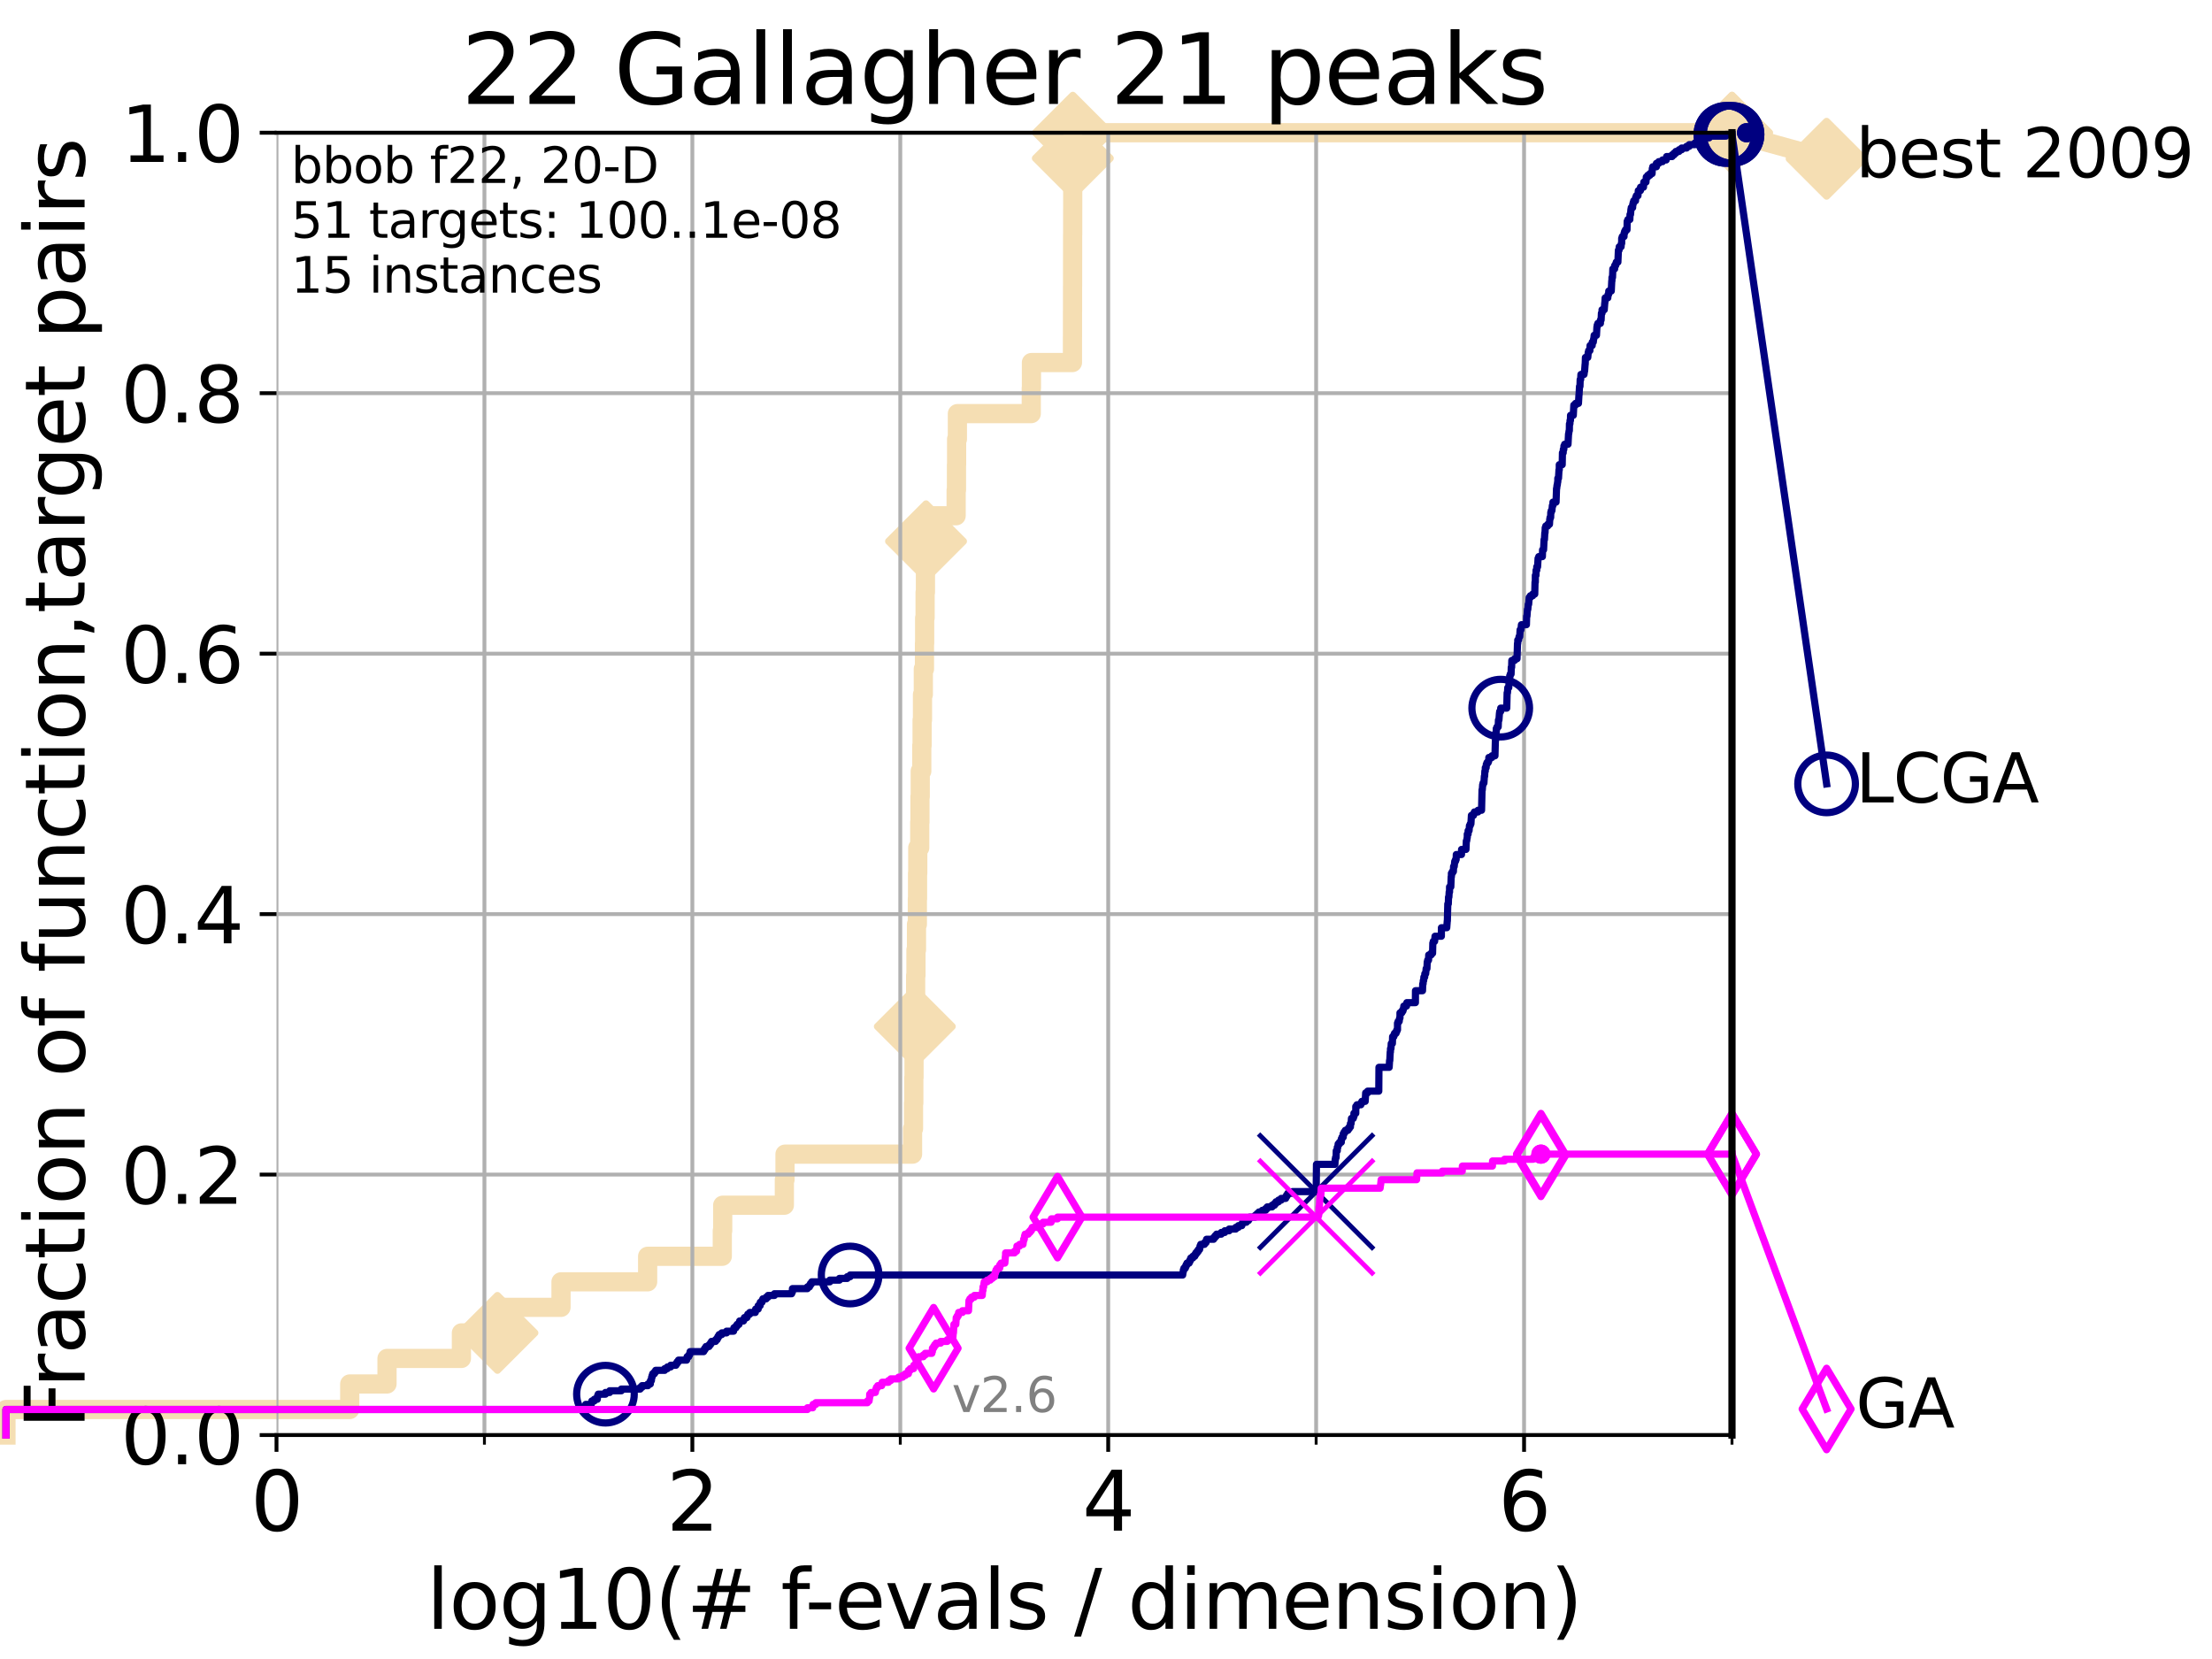 <?xml version="1.0" encoding="utf-8" standalone="no"?>
<!DOCTYPE svg PUBLIC "-//W3C//DTD SVG 1.1//EN"
  "http://www.w3.org/Graphics/SVG/1.1/DTD/svg11.dtd">
<svg xmlns:xlink="http://www.w3.org/1999/xlink" width="460.8pt" height="345.6pt" viewBox="0 0 460.8 345.6" xmlns="http://www.w3.org/2000/svg" version="1.1">
 <defs>
  <style type="text/css">*{stroke-linejoin: round; stroke-linecap: butt}</style>
 </defs>
 <g id="figure_1">
  <g id="patch_1">
   <path d="M 0 345.6 
L 460.8 345.6 
L 460.8 0 
L 0 0 
z
" style="fill: #ffffff"/>
  </g>
  <g id="axes_1">
   <g id="patch_2">
    <path d="M 57.6 298.944 
L 360.806 298.944 
L 360.806 27.648 
L 57.6 27.648 
z
" style="fill: #ffffff"/>
   </g>
   <g id="line2d_1">
    <path d="M 1.246 298.944 
L 1.246 293.624 
L 72.855 293.624 
L 72.855 288.305 
L 80.621 288.305 
L 80.621 282.985 
L 96.12 282.985 
L 96.12 277.666 
L 103.626 277.666 
L 103.626 272.346 
L 116.868 272.346 
L 116.868 267.027 
L 134.916 267.027 
L 134.916 261.707 
L 150.466 261.707 
L 150.466 256.388 
L 150.553 256.388 
L 150.553 251.068 
L 163.397 251.068 
L 163.397 245.749 
L 163.532 245.749 
L 163.532 240.429 
L 190.102 240.429 
L 190.102 235.11 
L 190.304 235.11 
L 190.304 229.79 
L 190.363 229.79 
L 190.363 224.471 
L 190.406 224.471 
L 190.406 219.151 
L 190.572 219.151 
L 190.572 213.832 
L 190.642 213.832 
L 190.642 208.512 
L 190.746 208.512 
L 190.746 203.192 
L 190.812 203.192 
L 190.812 197.873 
L 190.922 197.873 
L 190.922 192.553 
L 191.103 192.553 
L 191.103 187.234 
L 191.142 187.234 
L 191.142 181.914 
L 191.187 181.914 
L 191.187 176.595 
L 191.597 176.595 
L 191.597 171.275 
L 191.644 171.275 
L 191.644 165.956 
L 191.704 165.956 
L 191.704 160.636 
L 192.022 160.636 
L 192.022 155.317 
L 192.09 155.317 
L 192.09 149.997 
L 192.17 149.997 
L 192.17 144.678 
L 192.346 144.678 
L 192.346 139.358 
L 192.583 139.358 
L 192.583 134.039 
L 192.622 134.039 
L 192.622 128.719 
L 192.713 128.719 
L 192.713 123.4 
L 192.785 123.4 
L 192.785 118.08 
L 192.907 118.08 
L 192.907 112.76 
L 193.084 112.76 
L 193.084 107.441 
L 199.181 107.441 
L 199.181 102.121 
L 199.25 102.121 
L 199.25 96.802 
L 199.277 96.802 
L 199.277 91.482 
L 199.443 91.482 
L 199.443 86.163 
L 214.831 86.163 
L 214.831 80.843 
L 214.866 80.843 
L 214.866 75.524 
L 223.41 75.524 
L 223.41 70.204 
L 223.419 70.204 
L 223.419 64.885 
L 223.431 64.885 
L 223.431 59.565 
L 223.439 59.565 
L 223.439 54.246 
L 223.445 54.246 
L 223.445 48.926 
L 223.461 48.926 
L 223.461 43.607 
L 223.467 43.607 
L 223.467 38.287 
L 223.472 38.287 
L 223.472 32.968 
L 223.486 32.968 
L 223.486 27.648 
L 360.806 27.648 
" style="fill: none; stroke: #f5deb3; stroke-width: 4; stroke-linecap: square"/>
   </g>
   <g id="line2d_2">
    <defs>
     <path id="m861919d801" d="M 0 7.778 
L 7.778 0 
L 0 -7.778 
L -7.778 0 
z
" style="stroke: #f5deb3; stroke-width: 1.5; stroke-linejoin: miter"/>
    </defs>
    <g>
     <use xlink:href="#m861919d801" x="103.626" y="277.666" style="fill: #f5deb3; stroke: #f5deb3; stroke-width: 1.5; stroke-linejoin: miter"/>
     <use xlink:href="#m861919d801" x="190.572" y="213.832" style="fill: #f5deb3; stroke: #f5deb3; stroke-width: 1.5; stroke-linejoin: miter"/>
     <use xlink:href="#m861919d801" x="192.907" y="112.76" style="fill: #f5deb3; stroke: #f5deb3; stroke-width: 1.5; stroke-linejoin: miter"/>
     <use xlink:href="#m861919d801" x="223.486" y="32.968" style="fill: #f5deb3; stroke: #f5deb3; stroke-width: 1.5; stroke-linejoin: miter"/>
     <use xlink:href="#m861919d801" x="223.486" y="27.648" style="fill: #f5deb3; stroke: #f5deb3; stroke-width: 1.5; stroke-linejoin: miter"/>
     <use xlink:href="#m861919d801" x="360.806" y="27.648" style="fill: #f5deb3; stroke: #f5deb3; stroke-width: 1.5; stroke-linejoin: miter"/>
    </g>
   </g>
   <g id="line2d_3">
    <path style="fill: none; stroke: #f5deb3; stroke-width: 4; stroke-linecap: square"/>
    <g/>
   </g>
   <g id="line2d_4">
    <path d="M 360.806 27.648 
L 380.515 33.074 
" style="fill: none; stroke: #f5deb3; stroke-width: 4; stroke-linecap: square"/>
    <g>
     <use xlink:href="#m861919d801" x="360.806" y="27.648" style="fill: #f5deb3; stroke: #f5deb3; stroke-width: 1.5; stroke-linejoin: miter"/>
     <use xlink:href="#m861919d801" x="380.515" y="33.074" style="fill: #f5deb3; stroke: #f5deb3; stroke-width: 1.5; stroke-linejoin: miter"/>
    </g>
   </g>
   <g id="matplotlib.axis_1">
    <g id="xtick_1">
     <g id="line2d_5">
      <path d="M 57.6 298.944 
L 57.6 27.648 
" clip-path="url(#p8a4190b6b9)" style="fill: none; stroke: #b0b0b0; stroke-width: 0.8; stroke-linecap: square"/>
     </g>
     <g id="line2d_6">
      <defs>
       <path id="m5abcc40338" d="M 0 0 
L 0 3.5 
" style="stroke: #000000; stroke-width: 0.8"/>
      </defs>
      <g>
       <use xlink:href="#m5abcc40338" x="57.6" y="298.944" style="stroke: #000000; stroke-width: 0.8"/>
      </g>
     </g>
     <g id="text_1">
      <!-- 0 -->
      <g transform="translate(52.192 318.861)scale(0.17 -0.17)">
       <defs>
        <path id="DejaVuSans-30" d="M 2034 4250 
Q 1547 4250 1301 3770 
Q 1056 3291 1056 2328 
Q 1056 1369 1301 889 
Q 1547 409 2034 409 
Q 2525 409 2770 889 
Q 3016 1369 3016 2328 
Q 3016 3291 2770 3770 
Q 2525 4250 2034 4250 
z
M 2034 4750 
Q 2819 4750 3233 4129 
Q 3647 3509 3647 2328 
Q 3647 1150 3233 529 
Q 2819 -91 2034 -91 
Q 1250 -91 836 529 
Q 422 1150 422 2328 
Q 422 3509 836 4129 
Q 1250 4750 2034 4750 
z
" transform="scale(0.016)"/>
       </defs>
       <use xlink:href="#DejaVuSans-30"/>
      </g>
     </g>
    </g>
    <g id="xtick_2">
     <g id="line2d_7">
      <path d="M 144.23 298.944 
L 144.23 27.648 
" clip-path="url(#p8a4190b6b9)" style="fill: none; stroke: #b0b0b0; stroke-width: 0.8; stroke-linecap: square"/>
     </g>
     <g id="line2d_8">
      <g>
       <use xlink:href="#m5abcc40338" x="144.23" y="298.944" style="stroke: #000000; stroke-width: 0.8"/>
      </g>
     </g>
     <g id="text_2">
      <!-- 2 -->
      <g transform="translate(138.822 318.861)scale(0.17 -0.17)">
       <defs>
        <path id="DejaVuSans-32" d="M 1228 531 
L 3431 531 
L 3431 0 
L 469 0 
L 469 531 
Q 828 903 1448 1529 
Q 2069 2156 2228 2338 
Q 2531 2678 2651 2914 
Q 2772 3150 2772 3378 
Q 2772 3750 2511 3984 
Q 2250 4219 1831 4219 
Q 1534 4219 1204 4116 
Q 875 4013 500 3803 
L 500 4441 
Q 881 4594 1212 4672 
Q 1544 4750 1819 4750 
Q 2544 4750 2975 4387 
Q 3406 4025 3406 3419 
Q 3406 3131 3298 2873 
Q 3191 2616 2906 2266 
Q 2828 2175 2409 1742 
Q 1991 1309 1228 531 
z
" transform="scale(0.016)"/>
       </defs>
       <use xlink:href="#DejaVuSans-32"/>
      </g>
     </g>
    </g>
    <g id="xtick_3">
     <g id="line2d_9">
      <path d="M 230.861 298.944 
L 230.861 27.648 
" clip-path="url(#p8a4190b6b9)" style="fill: none; stroke: #b0b0b0; stroke-width: 0.8; stroke-linecap: square"/>
     </g>
     <g id="line2d_10">
      <g>
       <use xlink:href="#m5abcc40338" x="230.861" y="298.944" style="stroke: #000000; stroke-width: 0.8"/>
      </g>
     </g>
     <g id="text_3">
      <!-- 4 -->
      <g transform="translate(225.453 318.861)scale(0.17 -0.17)">
       <defs>
        <path id="DejaVuSans-34" d="M 2419 4116 
L 825 1625 
L 2419 1625 
L 2419 4116 
z
M 2253 4666 
L 3047 4666 
L 3047 1625 
L 3713 1625 
L 3713 1100 
L 3047 1100 
L 3047 0 
L 2419 0 
L 2419 1100 
L 313 1100 
L 313 1709 
L 2253 4666 
z
" transform="scale(0.016)"/>
       </defs>
       <use xlink:href="#DejaVuSans-34"/>
      </g>
     </g>
    </g>
    <g id="xtick_4">
     <g id="line2d_11">
      <path d="M 317.491 298.944 
L 317.491 27.648 
" clip-path="url(#p8a4190b6b9)" style="fill: none; stroke: #b0b0b0; stroke-width: 0.8; stroke-linecap: square"/>
     </g>
     <g id="line2d_12">
      <g>
       <use xlink:href="#m5abcc40338" x="317.491" y="298.944" style="stroke: #000000; stroke-width: 0.8"/>
      </g>
     </g>
     <g id="text_4">
      <!-- 6 -->
      <g transform="translate(312.083 318.861)scale(0.17 -0.17)">
       <defs>
        <path id="DejaVuSans-36" d="M 2113 2584 
Q 1688 2584 1439 2293 
Q 1191 2003 1191 1497 
Q 1191 994 1439 701 
Q 1688 409 2113 409 
Q 2538 409 2786 701 
Q 3034 994 3034 1497 
Q 3034 2003 2786 2293 
Q 2538 2584 2113 2584 
z
M 3366 4563 
L 3366 3988 
Q 3128 4100 2886 4159 
Q 2644 4219 2406 4219 
Q 1781 4219 1451 3797 
Q 1122 3375 1075 2522 
Q 1259 2794 1537 2939 
Q 1816 3084 2150 3084 
Q 2853 3084 3261 2657 
Q 3669 2231 3669 1497 
Q 3669 778 3244 343 
Q 2819 -91 2113 -91 
Q 1303 -91 875 529 
Q 447 1150 447 2328 
Q 447 3434 972 4092 
Q 1497 4750 2381 4750 
Q 2619 4750 2861 4703 
Q 3103 4656 3366 4563 
z
" transform="scale(0.016)"/>
       </defs>
       <use xlink:href="#DejaVuSans-36"/>
      </g>
     </g>
    </g>
    <g id="xtick_5">
     <g id="line2d_13">
      <path d="M 100.915 298.944 
L 100.915 27.648 
" clip-path="url(#p8a4190b6b9)" style="fill: none; stroke: #b0b0b0; stroke-width: 0.8; stroke-linecap: square"/>
     </g>
     <g id="line2d_14">
      <defs>
       <path id="m91eff48997" d="M 0 0 
L 0 2 
" style="stroke: #000000; stroke-width: 0.6"/>
      </defs>
      <g>
       <use xlink:href="#m91eff48997" x="100.915" y="298.944" style="stroke: #000000; stroke-width: 0.6"/>
      </g>
     </g>
    </g>
    <g id="xtick_6">
     <g id="line2d_15">
      <path d="M 187.546 298.944 
L 187.546 27.648 
" clip-path="url(#p8a4190b6b9)" style="fill: none; stroke: #b0b0b0; stroke-width: 0.8; stroke-linecap: square"/>
     </g>
     <g id="line2d_16">
      <g>
       <use xlink:href="#m91eff48997" x="187.546" y="298.944" style="stroke: #000000; stroke-width: 0.6"/>
      </g>
     </g>
    </g>
    <g id="xtick_7">
     <g id="line2d_17">
      <path d="M 274.176 298.944 
L 274.176 27.648 
" clip-path="url(#p8a4190b6b9)" style="fill: none; stroke: #b0b0b0; stroke-width: 0.8; stroke-linecap: square"/>
     </g>
     <g id="line2d_18">
      <g>
       <use xlink:href="#m91eff48997" x="274.176" y="298.944" style="stroke: #000000; stroke-width: 0.6"/>
      </g>
     </g>
    </g>
    <g id="xtick_8">
     <g id="line2d_19">
      <path d="M 360.806 298.944 
L 360.806 27.648 
" clip-path="url(#p8a4190b6b9)" style="fill: none; stroke: #b0b0b0; stroke-width: 0.8; stroke-linecap: square"/>
     </g>
     <g id="line2d_20">
      <g>
       <use xlink:href="#m91eff48997" x="360.806" y="298.944" style="stroke: #000000; stroke-width: 0.6"/>
      </g>
     </g>
    </g>
    <g id="text_5">
     <!-- log10(# f-evals / dimension) -->
     <g transform="translate(88.823 339.314)scale(0.17 -0.17)">
      <defs>
       <path id="DejaVuSans-6c" d="M 603 4863 
L 1178 4863 
L 1178 0 
L 603 0 
L 603 4863 
z
" transform="scale(0.016)"/>
       <path id="DejaVuSans-6f" d="M 1959 3097 
Q 1497 3097 1228 2736 
Q 959 2375 959 1747 
Q 959 1119 1226 758 
Q 1494 397 1959 397 
Q 2419 397 2687 759 
Q 2956 1122 2956 1747 
Q 2956 2369 2687 2733 
Q 2419 3097 1959 3097 
z
M 1959 3584 
Q 2709 3584 3137 3096 
Q 3566 2609 3566 1747 
Q 3566 888 3137 398 
Q 2709 -91 1959 -91 
Q 1206 -91 779 398 
Q 353 888 353 1747 
Q 353 2609 779 3096 
Q 1206 3584 1959 3584 
z
" transform="scale(0.016)"/>
       <path id="DejaVuSans-67" d="M 2906 1791 
Q 2906 2416 2648 2759 
Q 2391 3103 1925 3103 
Q 1463 3103 1205 2759 
Q 947 2416 947 1791 
Q 947 1169 1205 825 
Q 1463 481 1925 481 
Q 2391 481 2648 825 
Q 2906 1169 2906 1791 
z
M 3481 434 
Q 3481 -459 3084 -895 
Q 2688 -1331 1869 -1331 
Q 1566 -1331 1297 -1286 
Q 1028 -1241 775 -1147 
L 775 -588 
Q 1028 -725 1275 -790 
Q 1522 -856 1778 -856 
Q 2344 -856 2625 -561 
Q 2906 -266 2906 331 
L 2906 616 
Q 2728 306 2450 153 
Q 2172 0 1784 0 
Q 1141 0 747 490 
Q 353 981 353 1791 
Q 353 2603 747 3093 
Q 1141 3584 1784 3584 
Q 2172 3584 2450 3431 
Q 2728 3278 2906 2969 
L 2906 3500 
L 3481 3500 
L 3481 434 
z
" transform="scale(0.016)"/>
       <path id="DejaVuSans-31" d="M 794 531 
L 1825 531 
L 1825 4091 
L 703 3866 
L 703 4441 
L 1819 4666 
L 2450 4666 
L 2450 531 
L 3481 531 
L 3481 0 
L 794 0 
L 794 531 
z
" transform="scale(0.016)"/>
       <path id="DejaVuSans-28" d="M 1984 4856 
Q 1566 4138 1362 3434 
Q 1159 2731 1159 2009 
Q 1159 1288 1364 580 
Q 1569 -128 1984 -844 
L 1484 -844 
Q 1016 -109 783 600 
Q 550 1309 550 2009 
Q 550 2706 781 3412 
Q 1013 4119 1484 4856 
L 1984 4856 
z
" transform="scale(0.016)"/>
       <path id="DejaVuSans-23" d="M 3272 2816 
L 2363 2816 
L 2100 1772 
L 3016 1772 
L 3272 2816 
z
M 2803 4594 
L 2478 3297 
L 3391 3297 
L 3719 4594 
L 4219 4594 
L 3897 3297 
L 4872 3297 
L 4872 2816 
L 3775 2816 
L 3519 1772 
L 4513 1772 
L 4513 1294 
L 3397 1294 
L 3072 0 
L 2572 0 
L 2894 1294 
L 1978 1294 
L 1656 0 
L 1153 0 
L 1478 1294 
L 494 1294 
L 494 1772 
L 1594 1772 
L 1856 2816 
L 850 2816 
L 850 3297 
L 1978 3297 
L 2297 4594 
L 2803 4594 
z
" transform="scale(0.016)"/>
       <path id="DejaVuSans-20" transform="scale(0.016)"/>
       <path id="DejaVuSans-66" d="M 2375 4863 
L 2375 4384 
L 1825 4384 
Q 1516 4384 1395 4259 
Q 1275 4134 1275 3809 
L 1275 3500 
L 2222 3500 
L 2222 3053 
L 1275 3053 
L 1275 0 
L 697 0 
L 697 3053 
L 147 3053 
L 147 3500 
L 697 3500 
L 697 3744 
Q 697 4328 969 4595 
Q 1241 4863 1831 4863 
L 2375 4863 
z
" transform="scale(0.016)"/>
       <path id="DejaVuSans-2d" d="M 313 2009 
L 1997 2009 
L 1997 1497 
L 313 1497 
L 313 2009 
z
" transform="scale(0.016)"/>
       <path id="DejaVuSans-65" d="M 3597 1894 
L 3597 1613 
L 953 1613 
Q 991 1019 1311 708 
Q 1631 397 2203 397 
Q 2534 397 2845 478 
Q 3156 559 3463 722 
L 3463 178 
Q 3153 47 2828 -22 
Q 2503 -91 2169 -91 
Q 1331 -91 842 396 
Q 353 884 353 1716 
Q 353 2575 817 3079 
Q 1281 3584 2069 3584 
Q 2775 3584 3186 3129 
Q 3597 2675 3597 1894 
z
M 3022 2063 
Q 3016 2534 2758 2815 
Q 2500 3097 2075 3097 
Q 1594 3097 1305 2825 
Q 1016 2553 972 2059 
L 3022 2063 
z
" transform="scale(0.016)"/>
       <path id="DejaVuSans-76" d="M 191 3500 
L 800 3500 
L 1894 563 
L 2988 3500 
L 3597 3500 
L 2284 0 
L 1503 0 
L 191 3500 
z
" transform="scale(0.016)"/>
       <path id="DejaVuSans-61" d="M 2194 1759 
Q 1497 1759 1228 1600 
Q 959 1441 959 1056 
Q 959 750 1161 570 
Q 1363 391 1709 391 
Q 2188 391 2477 730 
Q 2766 1069 2766 1631 
L 2766 1759 
L 2194 1759 
z
M 3341 1997 
L 3341 0 
L 2766 0 
L 2766 531 
Q 2569 213 2275 61 
Q 1981 -91 1556 -91 
Q 1019 -91 701 211 
Q 384 513 384 1019 
Q 384 1609 779 1909 
Q 1175 2209 1959 2209 
L 2766 2209 
L 2766 2266 
Q 2766 2663 2505 2880 
Q 2244 3097 1772 3097 
Q 1472 3097 1187 3025 
Q 903 2953 641 2809 
L 641 3341 
Q 956 3463 1253 3523 
Q 1550 3584 1831 3584 
Q 2591 3584 2966 3190 
Q 3341 2797 3341 1997 
z
" transform="scale(0.016)"/>
       <path id="DejaVuSans-73" d="M 2834 3397 
L 2834 2853 
Q 2591 2978 2328 3040 
Q 2066 3103 1784 3103 
Q 1356 3103 1142 2972 
Q 928 2841 928 2578 
Q 928 2378 1081 2264 
Q 1234 2150 1697 2047 
L 1894 2003 
Q 2506 1872 2764 1633 
Q 3022 1394 3022 966 
Q 3022 478 2636 193 
Q 2250 -91 1575 -91 
Q 1294 -91 989 -36 
Q 684 19 347 128 
L 347 722 
Q 666 556 975 473 
Q 1284 391 1588 391 
Q 1994 391 2212 530 
Q 2431 669 2431 922 
Q 2431 1156 2273 1281 
Q 2116 1406 1581 1522 
L 1381 1569 
Q 847 1681 609 1914 
Q 372 2147 372 2553 
Q 372 3047 722 3315 
Q 1072 3584 1716 3584 
Q 2034 3584 2315 3537 
Q 2597 3491 2834 3397 
z
" transform="scale(0.016)"/>
       <path id="DejaVuSans-2f" d="M 1625 4666 
L 2156 4666 
L 531 -594 
L 0 -594 
L 1625 4666 
z
" transform="scale(0.016)"/>
       <path id="DejaVuSans-64" d="M 2906 2969 
L 2906 4863 
L 3481 4863 
L 3481 0 
L 2906 0 
L 2906 525 
Q 2725 213 2448 61 
Q 2172 -91 1784 -91 
Q 1150 -91 751 415 
Q 353 922 353 1747 
Q 353 2572 751 3078 
Q 1150 3584 1784 3584 
Q 2172 3584 2448 3432 
Q 2725 3281 2906 2969 
z
M 947 1747 
Q 947 1113 1208 752 
Q 1469 391 1925 391 
Q 2381 391 2643 752 
Q 2906 1113 2906 1747 
Q 2906 2381 2643 2742 
Q 2381 3103 1925 3103 
Q 1469 3103 1208 2742 
Q 947 2381 947 1747 
z
" transform="scale(0.016)"/>
       <path id="DejaVuSans-69" d="M 603 3500 
L 1178 3500 
L 1178 0 
L 603 0 
L 603 3500 
z
M 603 4863 
L 1178 4863 
L 1178 4134 
L 603 4134 
L 603 4863 
z
" transform="scale(0.016)"/>
       <path id="DejaVuSans-6d" d="M 3328 2828 
Q 3544 3216 3844 3400 
Q 4144 3584 4550 3584 
Q 5097 3584 5394 3201 
Q 5691 2819 5691 2113 
L 5691 0 
L 5113 0 
L 5113 2094 
Q 5113 2597 4934 2840 
Q 4756 3084 4391 3084 
Q 3944 3084 3684 2787 
Q 3425 2491 3425 1978 
L 3425 0 
L 2847 0 
L 2847 2094 
Q 2847 2600 2669 2842 
Q 2491 3084 2119 3084 
Q 1678 3084 1418 2786 
Q 1159 2488 1159 1978 
L 1159 0 
L 581 0 
L 581 3500 
L 1159 3500 
L 1159 2956 
Q 1356 3278 1631 3431 
Q 1906 3584 2284 3584 
Q 2666 3584 2933 3390 
Q 3200 3197 3328 2828 
z
" transform="scale(0.016)"/>
       <path id="DejaVuSans-6e" d="M 3513 2113 
L 3513 0 
L 2938 0 
L 2938 2094 
Q 2938 2591 2744 2837 
Q 2550 3084 2163 3084 
Q 1697 3084 1428 2787 
Q 1159 2491 1159 1978 
L 1159 0 
L 581 0 
L 581 3500 
L 1159 3500 
L 1159 2956 
Q 1366 3272 1645 3428 
Q 1925 3584 2291 3584 
Q 2894 3584 3203 3211 
Q 3513 2838 3513 2113 
z
" transform="scale(0.016)"/>
       <path id="DejaVuSans-29" d="M 513 4856 
L 1013 4856 
Q 1481 4119 1714 3412 
Q 1947 2706 1947 2009 
Q 1947 1309 1714 600 
Q 1481 -109 1013 -844 
L 513 -844 
Q 928 -128 1133 580 
Q 1338 1288 1338 2009 
Q 1338 2731 1133 3434 
Q 928 4138 513 4856 
z
" transform="scale(0.016)"/>
      </defs>
      <use xlink:href="#DejaVuSans-6c"/>
      <use xlink:href="#DejaVuSans-6f" x="27.783"/>
      <use xlink:href="#DejaVuSans-67" x="88.965"/>
      <use xlink:href="#DejaVuSans-31" x="152.441"/>
      <use xlink:href="#DejaVuSans-30" x="216.064"/>
      <use xlink:href="#DejaVuSans-28" x="279.688"/>
      <use xlink:href="#DejaVuSans-23" x="318.701"/>
      <use xlink:href="#DejaVuSans-20" x="402.49"/>
      <use xlink:href="#DejaVuSans-66" x="434.277"/>
      <use xlink:href="#DejaVuSans-2d" x="463.982"/>
      <use xlink:href="#DejaVuSans-65" x="500.066"/>
      <use xlink:href="#DejaVuSans-76" x="561.59"/>
      <use xlink:href="#DejaVuSans-61" x="620.77"/>
      <use xlink:href="#DejaVuSans-6c" x="682.049"/>
      <use xlink:href="#DejaVuSans-73" x="709.832"/>
      <use xlink:href="#DejaVuSans-20" x="761.932"/>
      <use xlink:href="#DejaVuSans-2f" x="793.719"/>
      <use xlink:href="#DejaVuSans-20" x="827.41"/>
      <use xlink:href="#DejaVuSans-64" x="859.197"/>
      <use xlink:href="#DejaVuSans-69" x="922.674"/>
      <use xlink:href="#DejaVuSans-6d" x="950.457"/>
      <use xlink:href="#DejaVuSans-65" x="1047.869"/>
      <use xlink:href="#DejaVuSans-6e" x="1109.393"/>
      <use xlink:href="#DejaVuSans-73" x="1172.771"/>
      <use xlink:href="#DejaVuSans-69" x="1224.871"/>
      <use xlink:href="#DejaVuSans-6f" x="1252.654"/>
      <use xlink:href="#DejaVuSans-6e" x="1313.836"/>
      <use xlink:href="#DejaVuSans-29" x="1377.215"/>
     </g>
    </g>
   </g>
   <g id="matplotlib.axis_2">
    <g id="ytick_1">
     <g id="line2d_21">
      <path d="M 57.6 298.944 
L 360.806 298.944 
" clip-path="url(#p8a4190b6b9)" style="fill: none; stroke: #b0b0b0; stroke-width: 0.8; stroke-linecap: square"/>
     </g>
     <g id="line2d_22">
      <defs>
       <path id="mb0a3238f9e" d="M 0 0 
L -3.5 0 
" style="stroke: #000000; stroke-width: 0.8"/>
      </defs>
      <g>
       <use xlink:href="#mb0a3238f9e" x="57.6" y="298.944" style="stroke: #000000; stroke-width: 0.8"/>
      </g>
     </g>
     <g id="text_6">
      <!-- 0.0 -->
      <g transform="translate(25.155 305.023)scale(0.16 -0.16)">
       <defs>
        <path id="DejaVuSans-2e" d="M 684 794 
L 1344 794 
L 1344 0 
L 684 0 
L 684 794 
z
" transform="scale(0.016)"/>
       </defs>
       <use xlink:href="#DejaVuSans-30"/>
       <use xlink:href="#DejaVuSans-2e" x="63.623"/>
       <use xlink:href="#DejaVuSans-30" x="95.41"/>
      </g>
     </g>
    </g>
    <g id="ytick_2">
     <g id="line2d_23">
      <path d="M 57.6 244.685 
L 360.806 244.685 
" clip-path="url(#p8a4190b6b9)" style="fill: none; stroke: #b0b0b0; stroke-width: 0.8; stroke-linecap: square"/>
     </g>
     <g id="line2d_24">
      <g>
       <use xlink:href="#mb0a3238f9e" x="57.6" y="244.685" style="stroke: #000000; stroke-width: 0.8"/>
      </g>
     </g>
     <g id="text_7">
      <!-- 0.2 -->
      <g transform="translate(25.155 250.764)scale(0.16 -0.16)">
       <use xlink:href="#DejaVuSans-30"/>
       <use xlink:href="#DejaVuSans-2e" x="63.623"/>
       <use xlink:href="#DejaVuSans-32" x="95.41"/>
      </g>
     </g>
    </g>
    <g id="ytick_3">
     <g id="line2d_25">
      <path d="M 57.6 190.426 
L 360.806 190.426 
" clip-path="url(#p8a4190b6b9)" style="fill: none; stroke: #b0b0b0; stroke-width: 0.8; stroke-linecap: square"/>
     </g>
     <g id="line2d_26">
      <g>
       <use xlink:href="#mb0a3238f9e" x="57.6" y="190.426" style="stroke: #000000; stroke-width: 0.8"/>
      </g>
     </g>
     <g id="text_8">
      <!-- 0.4 -->
      <g transform="translate(25.155 196.504)scale(0.16 -0.16)">
       <use xlink:href="#DejaVuSans-30"/>
       <use xlink:href="#DejaVuSans-2e" x="63.623"/>
       <use xlink:href="#DejaVuSans-34" x="95.41"/>
      </g>
     </g>
    </g>
    <g id="ytick_4">
     <g id="line2d_27">
      <path d="M 57.6 136.166 
L 360.806 136.166 
" clip-path="url(#p8a4190b6b9)" style="fill: none; stroke: #b0b0b0; stroke-width: 0.8; stroke-linecap: square"/>
     </g>
     <g id="line2d_28">
      <g>
       <use xlink:href="#mb0a3238f9e" x="57.6" y="136.166" style="stroke: #000000; stroke-width: 0.8"/>
      </g>
     </g>
     <g id="text_9">
      <!-- 0.6 -->
      <g transform="translate(25.155 142.245)scale(0.16 -0.16)">
       <use xlink:href="#DejaVuSans-30"/>
       <use xlink:href="#DejaVuSans-2e" x="63.623"/>
       <use xlink:href="#DejaVuSans-36" x="95.41"/>
      </g>
     </g>
    </g>
    <g id="ytick_5">
     <g id="line2d_29">
      <path d="M 57.6 81.907 
L 360.806 81.907 
" clip-path="url(#p8a4190b6b9)" style="fill: none; stroke: #b0b0b0; stroke-width: 0.8; stroke-linecap: square"/>
     </g>
     <g id="line2d_30">
      <g>
       <use xlink:href="#mb0a3238f9e" x="57.6" y="81.907" style="stroke: #000000; stroke-width: 0.8"/>
      </g>
     </g>
     <g id="text_10">
      <!-- 0.8 -->
      <g transform="translate(25.155 87.986)scale(0.16 -0.16)">
       <defs>
        <path id="DejaVuSans-38" d="M 2034 2216 
Q 1584 2216 1326 1975 
Q 1069 1734 1069 1313 
Q 1069 891 1326 650 
Q 1584 409 2034 409 
Q 2484 409 2743 651 
Q 3003 894 3003 1313 
Q 3003 1734 2745 1975 
Q 2488 2216 2034 2216 
z
M 1403 2484 
Q 997 2584 770 2862 
Q 544 3141 544 3541 
Q 544 4100 942 4425 
Q 1341 4750 2034 4750 
Q 2731 4750 3128 4425 
Q 3525 4100 3525 3541 
Q 3525 3141 3298 2862 
Q 3072 2584 2669 2484 
Q 3125 2378 3379 2068 
Q 3634 1759 3634 1313 
Q 3634 634 3220 271 
Q 2806 -91 2034 -91 
Q 1263 -91 848 271 
Q 434 634 434 1313 
Q 434 1759 690 2068 
Q 947 2378 1403 2484 
z
M 1172 3481 
Q 1172 3119 1398 2916 
Q 1625 2713 2034 2713 
Q 2441 2713 2670 2916 
Q 2900 3119 2900 3481 
Q 2900 3844 2670 4047 
Q 2441 4250 2034 4250 
Q 1625 4250 1398 4047 
Q 1172 3844 1172 3481 
z
" transform="scale(0.016)"/>
       </defs>
       <use xlink:href="#DejaVuSans-30"/>
       <use xlink:href="#DejaVuSans-2e" x="63.623"/>
       <use xlink:href="#DejaVuSans-38" x="95.41"/>
      </g>
     </g>
    </g>
    <g id="ytick_6">
     <g id="line2d_31">
      <path d="M 57.6 27.648 
L 360.806 27.648 
" clip-path="url(#p8a4190b6b9)" style="fill: none; stroke: #b0b0b0; stroke-width: 0.8; stroke-linecap: square"/>
     </g>
     <g id="line2d_32">
      <g>
       <use xlink:href="#mb0a3238f9e" x="57.6" y="27.648" style="stroke: #000000; stroke-width: 0.8"/>
      </g>
     </g>
     <g id="text_11">
      <!-- 1.0 -->
      <g transform="translate(25.155 33.727)scale(0.16 -0.16)">
       <use xlink:href="#DejaVuSans-31"/>
       <use xlink:href="#DejaVuSans-2e" x="63.623"/>
       <use xlink:href="#DejaVuSans-30" x="95.41"/>
      </g>
     </g>
    </g>
    <g id="text_12">
     <!-- Fraction of function,target pairs -->
     <g transform="translate(17.62 297.681)rotate(-90)scale(0.17 -0.17)">
      <defs>
       <path id="DejaVuSans-46" d="M 628 4666 
L 3309 4666 
L 3309 4134 
L 1259 4134 
L 1259 2759 
L 3109 2759 
L 3109 2228 
L 1259 2228 
L 1259 0 
L 628 0 
L 628 4666 
z
" transform="scale(0.016)"/>
       <path id="DejaVuSans-72" d="M 2631 2963 
Q 2534 3019 2420 3045 
Q 2306 3072 2169 3072 
Q 1681 3072 1420 2755 
Q 1159 2438 1159 1844 
L 1159 0 
L 581 0 
L 581 3500 
L 1159 3500 
L 1159 2956 
Q 1341 3275 1631 3429 
Q 1922 3584 2338 3584 
Q 2397 3584 2469 3576 
Q 2541 3569 2628 3553 
L 2631 2963 
z
" transform="scale(0.016)"/>
       <path id="DejaVuSans-63" d="M 3122 3366 
L 3122 2828 
Q 2878 2963 2633 3030 
Q 2388 3097 2138 3097 
Q 1578 3097 1268 2742 
Q 959 2388 959 1747 
Q 959 1106 1268 751 
Q 1578 397 2138 397 
Q 2388 397 2633 464 
Q 2878 531 3122 666 
L 3122 134 
Q 2881 22 2623 -34 
Q 2366 -91 2075 -91 
Q 1284 -91 818 406 
Q 353 903 353 1747 
Q 353 2603 823 3093 
Q 1294 3584 2113 3584 
Q 2378 3584 2631 3529 
Q 2884 3475 3122 3366 
z
" transform="scale(0.016)"/>
       <path id="DejaVuSans-74" d="M 1172 4494 
L 1172 3500 
L 2356 3500 
L 2356 3053 
L 1172 3053 
L 1172 1153 
Q 1172 725 1289 603 
Q 1406 481 1766 481 
L 2356 481 
L 2356 0 
L 1766 0 
Q 1100 0 847 248 
Q 594 497 594 1153 
L 594 3053 
L 172 3053 
L 172 3500 
L 594 3500 
L 594 4494 
L 1172 4494 
z
" transform="scale(0.016)"/>
       <path id="DejaVuSans-75" d="M 544 1381 
L 544 3500 
L 1119 3500 
L 1119 1403 
Q 1119 906 1312 657 
Q 1506 409 1894 409 
Q 2359 409 2629 706 
Q 2900 1003 2900 1516 
L 2900 3500 
L 3475 3500 
L 3475 0 
L 2900 0 
L 2900 538 
Q 2691 219 2414 64 
Q 2138 -91 1772 -91 
Q 1169 -91 856 284 
Q 544 659 544 1381 
z
M 1991 3584 
L 1991 3584 
z
" transform="scale(0.016)"/>
       <path id="DejaVuSans-2c" d="M 750 794 
L 1409 794 
L 1409 256 
L 897 -744 
L 494 -744 
L 750 256 
L 750 794 
z
" transform="scale(0.016)"/>
       <path id="DejaVuSans-70" d="M 1159 525 
L 1159 -1331 
L 581 -1331 
L 581 3500 
L 1159 3500 
L 1159 2969 
Q 1341 3281 1617 3432 
Q 1894 3584 2278 3584 
Q 2916 3584 3314 3078 
Q 3713 2572 3713 1747 
Q 3713 922 3314 415 
Q 2916 -91 2278 -91 
Q 1894 -91 1617 61 
Q 1341 213 1159 525 
z
M 3116 1747 
Q 3116 2381 2855 2742 
Q 2594 3103 2138 3103 
Q 1681 3103 1420 2742 
Q 1159 2381 1159 1747 
Q 1159 1113 1420 752 
Q 1681 391 2138 391 
Q 2594 391 2855 752 
Q 3116 1113 3116 1747 
z
" transform="scale(0.016)"/>
      </defs>
      <use xlink:href="#DejaVuSans-46"/>
      <use xlink:href="#DejaVuSans-72" x="50.27"/>
      <use xlink:href="#DejaVuSans-61" x="91.383"/>
      <use xlink:href="#DejaVuSans-63" x="152.662"/>
      <use xlink:href="#DejaVuSans-74" x="207.643"/>
      <use xlink:href="#DejaVuSans-69" x="246.852"/>
      <use xlink:href="#DejaVuSans-6f" x="274.635"/>
      <use xlink:href="#DejaVuSans-6e" x="335.816"/>
      <use xlink:href="#DejaVuSans-20" x="399.195"/>
      <use xlink:href="#DejaVuSans-6f" x="430.982"/>
      <use xlink:href="#DejaVuSans-66" x="492.164"/>
      <use xlink:href="#DejaVuSans-20" x="527.369"/>
      <use xlink:href="#DejaVuSans-66" x="559.156"/>
      <use xlink:href="#DejaVuSans-75" x="594.361"/>
      <use xlink:href="#DejaVuSans-6e" x="657.74"/>
      <use xlink:href="#DejaVuSans-63" x="721.119"/>
      <use xlink:href="#DejaVuSans-74" x="776.1"/>
      <use xlink:href="#DejaVuSans-69" x="815.309"/>
      <use xlink:href="#DejaVuSans-6f" x="843.092"/>
      <use xlink:href="#DejaVuSans-6e" x="904.273"/>
      <use xlink:href="#DejaVuSans-2c" x="967.652"/>
      <use xlink:href="#DejaVuSans-74" x="999.439"/>
      <use xlink:href="#DejaVuSans-61" x="1038.648"/>
      <use xlink:href="#DejaVuSans-72" x="1099.928"/>
      <use xlink:href="#DejaVuSans-67" x="1139.291"/>
      <use xlink:href="#DejaVuSans-65" x="1202.768"/>
      <use xlink:href="#DejaVuSans-74" x="1264.291"/>
      <use xlink:href="#DejaVuSans-20" x="1303.5"/>
      <use xlink:href="#DejaVuSans-70" x="1335.287"/>
      <use xlink:href="#DejaVuSans-61" x="1398.764"/>
      <use xlink:href="#DejaVuSans-69" x="1460.043"/>
      <use xlink:href="#DejaVuSans-72" x="1487.826"/>
      <use xlink:href="#DejaVuSans-73" x="1528.939"/>
     </g>
    </g>
   </g>
   <g id="line2d_33">
    <defs>
     <path id="m72b8d64991" d="M 0 1.5 
C 0.398 1.5 0.779 1.342 1.061 1.061 
C 1.342 0.779 1.5 0.398 1.5 0 
C 1.5 -0.398 1.342 -0.779 1.061 -1.061 
C 0.779 -1.342 0.398 -1.5 0 -1.5 
C -0.398 -1.5 -0.779 -1.342 -1.061 -1.061 
C -1.342 -0.779 -1.5 -0.398 -1.5 0 
C -1.5 0.398 -1.342 0.779 -1.061 1.061 
C -0.779 1.342 -0.398 1.5 0 1.5 
z
" style="stroke: #f5deb3"/>
    </defs>
    <g>
     <use xlink:href="#m72b8d64991" x="223.486" y="27.648" style="fill: #f5deb3; stroke: #f5deb3"/>
     <use xlink:href="#m72b8d64991" x="223.486" y="27.648" style="fill: #f5deb3; stroke: #f5deb3"/>
    </g>
   </g>
   <g id="line2d_34">
    <defs>
     <path id="mdfc21729aa" d="M 0 1.5 
C 0.398 1.5 0.779 1.342 1.061 1.061 
C 1.342 0.779 1.5 0.398 1.5 0 
C 1.5 -0.398 1.342 -0.779 1.061 -1.061 
C 0.779 -1.342 0.398 -1.5 0 -1.5 
C -0.398 -1.5 -0.779 -1.342 -1.061 -1.061 
C -1.342 -0.779 -1.5 -0.398 -1.5 0 
C -1.5 0.398 -1.342 0.779 -1.061 1.061 
C -0.779 1.342 -0.398 1.5 0 1.5 
z
" style="stroke: #000080"/>
    </defs>
    <g>
     <use xlink:href="#mdfc21729aa" x="363.837" y="27.648" style="fill: #000080; stroke: #000080"/>
     <use xlink:href="#mdfc21729aa" x="363.837" y="27.648" style="fill: #000080; stroke: #000080"/>
    </g>
   </g>
   <g id="line2d_35">
    <path d="M 1.246 298.944 
L 1.246 293.624 
L 120.551 293.624 
L 120.551 293.27 
L 122.016 293.27 
L 122.016 292.561 
L 123.174 292.561 
L 123.174 292.206 
L 123.289 292.206 
L 123.289 291.851 
L 123.797 291.851 
L 123.797 291.497 
L 124.428 291.497 
L 124.482 290.787 
L 124.616 290.787 
L 124.616 290.433 
L 126.127 290.433 
L 126.127 290.078 
L 127.017 290.078 
L 127.017 289.723 
L 129.438 289.723 
L 129.438 289.369 
L 133.357 289.369 
L 133.357 289.014 
L 133.738 289.014 
L 133.738 288.66 
L 134.978 288.66 
L 134.978 288.305 
L 135.479 288.305 
L 135.509 287.596 
L 135.702 287.596 
L 135.747 286.886 
L 135.85 286.886 
L 135.85 286.532 
L 135.967 286.532 
L 135.967 286.177 
L 136.328 286.177 
L 136.328 285.822 
L 136.584 285.822 
L 136.584 285.468 
L 138.464 285.468 
L 138.464 285.113 
L 139.031 285.113 
L 139.031 284.759 
L 139.713 284.759 
L 139.713 284.404 
L 140.816 284.404 
L 140.816 284.049 
L 141.062 284.049 
L 141.062 283.695 
L 141.338 283.695 
L 141.338 283.34 
L 143.036 283.34 
L 143.136 282.631 
L 143.472 282.631 
L 143.472 282.276 
L 143.657 282.276 
L 143.764 281.567 
L 146.588 281.567 
L 146.588 281.212 
L 146.827 281.212 
L 146.827 280.858 
L 147.071 280.858 
L 147.071 280.503 
L 147.707 280.503 
L 147.707 280.148 
L 147.994 280.148 
L 147.994 279.794 
L 148.224 279.794 
L 148.224 279.439 
L 149.064 279.439 
L 149.064 279.084 
L 149.389 279.084 
L 149.389 278.73 
L 149.581 278.73 
L 149.581 278.375 
L 149.806 278.375 
L 149.806 278.021 
L 150.357 278.021 
L 150.357 277.666 
L 151.356 277.666 
L 151.356 277.311 
L 152.817 277.311 
L 152.883 276.602 
L 153.3 276.602 
L 153.3 276.247 
L 153.559 276.247 
L 153.559 275.893 
L 153.945 275.893 
L 153.945 275.538 
L 154.079 275.538 
L 154.079 275.183 
L 154.881 275.183 
L 154.881 274.829 
L 155.083 274.829 
L 155.083 274.474 
L 155.599 274.474 
L 155.599 274.12 
L 155.783 274.12 
L 155.783 273.765 
L 156.19 273.765 
L 156.19 273.41 
L 157.34 273.41 
L 157.415 272.701 
L 157.944 272.701 
L 157.948 271.992 
L 158.348 271.992 
L 158.379 271.282 
L 158.735 271.282 
L 158.735 270.928 
L 158.912 270.928 
L 158.912 270.573 
L 159.614 270.573 
L 159.614 270.219 
L 160.001 270.219 
L 160.001 269.864 
L 161.328 269.864 
L 161.328 269.509 
L 164.91 269.509 
L 164.91 269.155 
L 165.072 269.155 
L 165.081 268.445 
L 168.188 268.445 
L 168.188 268.091 
L 168.622 268.091 
L 168.622 267.736 
L 168.835 267.736 
L 168.835 267.381 
L 169.107 267.381 
L 169.107 267.027 
L 172.864 267.027 
L 172.864 266.672 
L 174.868 266.672 
L 174.868 266.318 
L 176.488 266.318 
L 176.488 265.963 
L 177.096 265.963 
L 177.096 265.608 
L 246.372 265.608 
L 246.467 264.899 
L 246.511 264.899 
L 246.511 264.544 
L 246.632 264.544 
L 246.632 264.19 
L 246.928 264.19 
L 246.928 263.835 
L 247.083 263.835 
L 247.083 263.48 
L 247.274 263.48 
L 247.274 263.126 
L 247.72 263.126 
L 247.72 262.771 
L 247.904 262.771 
L 247.904 262.417 
L 248.06 262.417 
L 248.06 262.062 
L 248.486 262.062 
L 248.486 261.707 
L 248.89 261.707 
L 248.89 261.353 
L 249.107 261.353 
L 249.107 260.998 
L 249.395 260.998 
L 249.395 260.643 
L 249.651 260.643 
L 249.651 260.289 
L 249.902 260.289 
L 249.981 259.579 
L 250.131 259.579 
L 250.131 259.225 
L 250.911 259.225 
L 250.911 258.87 
L 251.231 258.87 
L 251.231 258.516 
L 251.348 258.516 
L 251.348 258.161 
L 252.82 258.161 
L 252.82 257.806 
L 253.112 257.806 
L 253.112 257.452 
L 253.433 257.452 
L 253.433 257.097 
L 254.418 257.097 
L 254.418 256.742 
L 255.146 256.742 
L 255.146 256.388 
L 256.057 256.388 
L 256.057 256.033 
L 257.428 256.033 
L 257.428 255.678 
L 257.976 255.678 
L 257.976 255.324 
L 258.693 255.324 
L 258.693 254.969 
L 258.85 254.969 
L 258.85 254.615 
L 259.646 254.615 
L 259.646 254.26 
L 260.08 254.26 
L 260.08 253.905 
L 260.317 253.905 
L 260.317 253.551 
L 261.467 253.551 
L 261.467 253.196 
L 261.859 253.196 
L 261.859 252.841 
L 262.246 252.841 
L 262.246 252.487 
L 262.964 252.487 
L 262.964 252.132 
L 263.635 252.132 
L 263.635 251.778 
L 263.987 251.778 
L 263.987 251.423 
L 264.989 251.423 
L 264.989 251.068 
L 265.493 251.068 
L 265.493 250.714 
L 265.802 250.714 
L 265.802 250.359 
L 266.343 250.359 
L 266.343 250.004 
L 266.897 250.004 
L 266.897 249.65 
L 267.828 249.65 
L 267.828 249.295 
L 268.034 249.295 
L 268.034 248.94 
L 268.274 248.94 
L 268.274 248.586 
L 269.232 248.586 
L 269.232 248.231 
L 274.182 248.231 
L 274.246 242.557 
L 278.089 242.557 
L 278.145 241.493 
L 278.212 241.493 
L 278.212 241.138 
L 278.335 241.138 
L 278.366 239.72 
L 278.58 239.72 
L 278.58 239.011 
L 278.695 239.011 
L 278.766 238.301 
L 279.043 238.301 
L 279.043 237.947 
L 279.418 237.947 
L 279.418 237.237 
L 279.569 237.237 
L 279.569 236.883 
L 279.819 236.883 
L 279.819 236.174 
L 280.011 236.174 
L 280.011 235.819 
L 280.258 235.819 
L 280.258 235.464 
L 280.808 235.464 
L 280.808 235.11 
L 281.072 235.11 
L 281.072 234.755 
L 281.319 234.755 
L 281.319 234.046 
L 281.458 234.046 
L 281.534 232.982 
L 281.914 232.982 
L 281.914 232.627 
L 282.047 232.627 
L 282.047 231.918 
L 282.433 231.918 
L 282.433 230.499 
L 282.674 230.499 
L 282.674 230.145 
L 283.491 230.145 
L 283.491 229.79 
L 283.703 229.79 
L 283.703 229.435 
L 284.394 229.435 
L 284.495 227.662 
L 284.905 227.662 
L 284.905 227.308 
L 287.224 227.308 
L 287.263 222.343 
L 289.389 222.343 
L 289.474 220.924 
L 289.521 220.924 
L 289.61 219.151 
L 289.65 219.151 
L 289.668 218.442 
L 289.765 218.442 
L 289.821 217.378 
L 290.059 217.378 
L 290.104 215.959 
L 290.358 215.959 
L 290.358 215.605 
L 290.501 215.605 
L 290.501 215.25 
L 290.822 215.25 
L 290.822 214.895 
L 290.977 214.895 
L 290.977 214.541 
L 291.124 214.541 
L 291.124 213.122 
L 291.252 213.122 
L 291.252 212.768 
L 291.479 212.768 
L 291.56 212.058 
L 291.64 212.058 
L 291.64 210.994 
L 292.019 210.994 
L 292.019 210.64 
L 292.249 210.64 
L 292.249 210.285 
L 292.369 210.285 
L 292.443 209.576 
L 293.009 209.576 
L 293.073 208.867 
L 294.853 208.867 
L 294.871 206.384 
L 296.334 206.384 
L 296.378 204.966 
L 296.451 204.966 
L 296.5 204.256 
L 296.58 204.256 
L 296.619 203.547 
L 296.785 203.547 
L 296.817 202.838 
L 296.995 202.838 
L 297.095 201.774 
L 297.255 201.774 
L 297.322 200.355 
L 297.412 200.355 
L 297.412 200.001 
L 297.595 200.001 
L 297.627 198.937 
L 298.12 198.937 
L 298.12 198.582 
L 298.43 198.582 
L 298.484 196.454 
L 298.58 196.454 
L 298.58 196.1 
L 298.857 196.1 
L 298.943 195.036 
L 300.262 195.036 
L 300.276 193.263 
L 301.383 193.263 
L 301.49 191.844 
L 301.511 191.844 
L 301.602 188.298 
L 301.708 188.298 
L 301.754 186.879 
L 301.832 186.879 
L 301.891 185.815 
L 301.969 185.815 
L 301.969 184.751 
L 302.229 184.751 
L 302.31 182.624 
L 302.355 182.624 
L 302.355 181.914 
L 302.552 181.914 
L 302.552 181.56 
L 302.765 181.56 
L 302.809 180.496 
L 302.939 180.496 
L 303.049 179.432 
L 303.204 179.432 
L 303.204 179.077 
L 303.342 179.077 
L 303.374 178.013 
L 304.457 178.013 
L 304.471 176.949 
L 305.389 176.949 
L 305.464 175.176 
L 305.531 175.176 
L 305.642 174.467 
L 305.661 174.467 
L 305.661 173.758 
L 305.836 173.758 
L 305.836 173.048 
L 306.035 173.048 
L 306.114 171.985 
L 306.275 171.985 
L 306.275 171.63 
L 306.419 171.63 
L 306.523 169.857 
L 306.962 169.857 
L 306.962 169.502 
L 307.143 169.502 
L 307.143 169.147 
L 307.893 169.147 
L 307.893 168.793 
L 308.635 168.793 
L 308.735 164.537 
L 308.791 164.537 
L 308.863 163.473 
L 308.948 163.473 
L 308.948 163.119 
L 309.127 163.119 
L 309.221 161.7 
L 309.277 161.7 
L 309.326 160.636 
L 309.413 160.636 
L 309.413 159.927 
L 309.592 159.927 
L 309.623 159.218 
L 309.761 159.218 
L 309.761 158.863 
L 310.018 158.863 
L 310.018 158.508 
L 310.15 158.508 
L 310.15 157.799 
L 310.794 157.799 
L 310.794 157.445 
L 311.429 157.445 
L 311.516 154.253 
L 311.564 154.253 
L 311.639 152.48 
L 311.699 152.48 
L 311.699 151.77 
L 311.854 151.77 
L 311.854 151.416 
L 312.102 151.416 
L 312.155 149.997 
L 312.257 149.997 
L 312.362 148.579 
L 312.403 148.579 
L 312.403 148.224 
L 312.608 148.224 
L 312.627 147.515 
L 313.884 147.515 
L 313.964 144.323 
L 314.034 144.323 
L 314.099 143.259 
L 314.299 143.259 
L 314.387 141.841 
L 314.501 141.841 
L 314.501 140.777 
L 314.614 140.777 
L 314.614 140.422 
L 314.784 140.422 
L 314.826 139.003 
L 314.901 139.003 
L 314.938 137.585 
L 315.514 137.585 
L 315.514 137.23 
L 316.024 137.23 
L 316.12 134.039 
L 316.169 134.039 
L 316.179 133.329 
L 316.348 133.329 
L 316.451 132.62 
L 316.586 132.62 
L 316.666 131.202 
L 316.839 131.202 
L 316.945 130.138 
L 317.981 130.138 
L 318.03 128.364 
L 318.095 128.364 
L 318.196 126.946 
L 318.27 126.946 
L 318.36 125.882 
L 318.444 125.882 
L 318.555 124.463 
L 318.802 124.463 
L 318.802 124.109 
L 319.292 124.109 
L 319.292 123.754 
L 319.716 123.754 
L 319.774 121.272 
L 319.834 121.272 
L 319.843 119.853 
L 319.973 119.853 
L 319.993 118.789 
L 320.135 118.789 
L 320.135 118.08 
L 320.305 118.08 
L 320.411 116.307 
L 320.555 116.307 
L 320.555 115.952 
L 321.305 115.952 
L 321.347 114.534 
L 321.554 114.534 
L 321.657 112.406 
L 321.735 112.406 
L 321.812 110.987 
L 321.859 110.987 
L 321.899 109.923 
L 322.019 109.923 
L 322.019 109.569 
L 322.429 109.569 
L 322.429 109.214 
L 322.784 109.214 
L 322.842 108.15 
L 322.901 108.15 
L 322.901 107.796 
L 323.029 107.796 
L 323.057 106.732 
L 323.149 106.732 
L 323.149 106.377 
L 323.294 106.377 
L 323.385 105.313 
L 323.508 105.313 
L 323.508 104.604 
L 324.153 104.604 
L 324.254 101.767 
L 324.285 101.767 
L 324.364 101.058 
L 324.402 101.058 
L 324.492 100.348 
L 324.52 100.348 
L 324.52 99.639 
L 324.663 99.639 
L 324.766 97.866 
L 324.827 97.866 
L 324.827 96.802 
L 325.436 96.802 
L 325.485 94.319 
L 325.641 94.319 
L 325.666 93.61 
L 325.772 93.61 
L 325.797 92.901 
L 325.952 92.901 
L 325.952 92.546 
L 326.645 92.546 
L 326.755 90.418 
L 326.776 90.418 
L 326.88 89.709 
L 326.922 89.709 
L 326.946 88.291 
L 327.041 88.291 
L 327.071 87.581 
L 327.154 87.581 
L 327.173 86.517 
L 327.747 86.517 
L 327.856 84.39 
L 328.21 84.39 
L 328.21 84.035 
L 328.819 84.035 
L 328.925 82.262 
L 328.943 82.262 
L 329.042 80.489 
L 329.136 80.489 
L 329.179 79.07 
L 329.28 79.07 
L 329.335 78.006 
L 329.979 78.006 
L 330.073 77.297 
L 330.103 77.297 
L 330.207 75.878 
L 330.226 75.878 
L 330.275 74.46 
L 330.764 74.46 
L 330.857 73.396 
L 330.942 73.396 
L 330.942 73.041 
L 331.205 73.041 
L 331.24 71.977 
L 331.68 71.977 
L 331.693 71.268 
L 331.908 71.268 
L 331.99 70.559 
L 332.03 70.559 
L 332.092 69.85 
L 332.57 69.85 
L 332.671 68.076 
L 332.728 68.076 
L 332.728 67.722 
L 332.863 67.722 
L 332.863 67.367 
L 333.395 67.367 
L 333.4 66.658 
L 333.542 66.658 
L 333.605 65.239 
L 333.734 65.239 
L 333.734 64.53 
L 334.192 64.53 
L 334.301 63.112 
L 334.319 63.112 
L 334.387 62.048 
L 334.935 62.048 
L 334.989 61.338 
L 335.107 61.338 
L 335.138 60.629 
L 335.656 60.629 
L 335.761 58.501 
L 335.797 58.501 
L 335.805 57.792 
L 335.916 57.792 
L 335.981 56.019 
L 336.353 56.019 
L 336.367 55.31 
L 336.577 55.31 
L 336.577 54.955 
L 336.704 54.955 
L 336.704 54.6 
L 337.036 54.6 
L 337.142 52.118 
L 337.279 52.118 
L 337.311 51.409 
L 337.698 51.409 
L 337.754 50.699 
L 337.824 50.699 
L 337.828 49.635 
L 337.943 49.635 
L 337.943 49.281 
L 338.314 49.281 
L 338.327 48.571 
L 338.431 48.571 
L 338.431 48.217 
L 338.61 48.217 
L 338.61 47.862 
L 338.934 47.862 
L 338.972 46.089 
L 339.118 46.089 
L 339.118 45.734 
L 339.525 45.734 
L 339.563 44.67 
L 339.669 44.67 
L 339.756 43.607 
L 339.819 43.607 
L 339.819 43.252 
L 340.107 43.252 
L 340.139 42.543 
L 340.218 42.543 
L 340.218 42.188 
L 340.334 42.188 
L 340.334 41.833 
L 340.712 41.833 
L 340.738 41.124 
L 340.874 41.124 
L 340.874 40.77 
L 341.216 40.77 
L 341.292 39.706 
L 341.731 39.706 
L 341.755 38.996 
L 342.365 38.996 
L 342.435 37.932 
L 342.885 37.932 
L 342.955 36.869 
L 343.268 36.869 
L 343.268 36.514 
L 343.708 36.514 
L 343.708 36.159 
L 344.158 36.159 
L 344.208 35.095 
L 344.299 35.095 
L 344.299 34.741 
L 345.057 34.741 
L 345.059 34.031 
L 345.551 34.031 
L 345.551 33.677 
L 346.33 33.677 
L 346.33 33.322 
L 347.097 33.322 
L 347.186 32.613 
L 348.327 32.613 
L 348.327 32.258 
L 348.735 32.258 
L 348.735 31.904 
L 349.115 31.904 
L 349.115 31.549 
L 349.769 31.549 
L 349.769 31.194 
L 350.319 31.194 
L 350.319 30.84 
L 351.345 30.84 
L 351.345 30.485 
L 351.894 30.485 
L 351.894 30.13 
L 353.089 30.13 
L 353.089 29.776 
L 353.668 29.776 
L 353.668 29.421 
L 353.897 29.421 
L 353.897 29.067 
L 354.472 29.067 
L 354.472 28.712 
L 356.05 28.712 
L 356.05 28.357 
L 359.546 28.357 
L 359.546 28.003 
L 360.806 28.003 
L 360.806 28.003 
" style="fill: none; stroke: #000080; stroke-width: 1.5; stroke-linecap: square"/>
   </g>
   <g id="line2d_36">
    <defs>
     <path id="meb51e715a9" d="M 0 6 
C 1.591 6 3.117 5.368 4.243 4.243 
C 5.368 3.117 6 1.591 6 0 
C 6 -1.591 5.368 -3.117 4.243 -4.243 
C 3.117 -5.368 1.591 -6 0 -6 
C -1.591 -6 -3.117 -5.368 -4.243 -4.243 
C -5.368 -3.117 -6 -1.591 -6 0 
C -6 1.591 -5.368 3.117 -4.243 4.243 
C -3.117 5.368 -1.591 6 0 6 
z
" style="stroke: #000080; stroke-width: 1.5"/>
    </defs>
    <g>
     <use xlink:href="#meb51e715a9" x="126.127" y="290.433" style="fill-opacity: 0; stroke: #000080; stroke-width: 1.5"/>
     <use xlink:href="#meb51e715a9" x="177.096" y="265.608" style="fill-opacity: 0; stroke: #000080; stroke-width: 1.5"/>
     <use xlink:href="#meb51e715a9" x="312.627" y="147.515" style="fill-opacity: 0; stroke: #000080; stroke-width: 1.5"/>
     <use xlink:href="#meb51e715a9" x="359.546" y="28.003" style="fill-opacity: 0; stroke: #000080; stroke-width: 1.5"/>
     <use xlink:href="#meb51e715a9" x="359.546" y="28.003" style="fill-opacity: 0; stroke: #000080; stroke-width: 1.5"/>
     <use xlink:href="#meb51e715a9" x="360.806" y="28.003" style="fill-opacity: 0; stroke: #000080; stroke-width: 1.5"/>
    </g>
   </g>
   <g id="line2d_37">
    <path style="fill: none; stroke: #000080; stroke-width: 1.5; stroke-linecap: square"/>
    <g/>
   </g>
   <g id="line2d_38">
    <path d="M 274.176 248.231 
" clip-path="url(#p8a4190b6b9)" style="fill: none; stroke: #000080; stroke-width: 1.5; stroke-linecap: square"/>
    <defs>
     <path id="mcd15cfa09f" d="M -12 12 
L 12 -12 
M -12 -12 
L 12 12 
" style="stroke: #000080"/>
    </defs>
    <g clip-path="url(#p8a4190b6b9)">
     <use xlink:href="#mcd15cfa09f" x="274.176" y="248.231" style="fill: #000080; stroke: #000080"/>
    </g>
   </g>
   <g id="line2d_39">
    <defs>
     <path id="m68794479e9" d="M 0 1.5 
C 0.398 1.5 0.779 1.342 1.061 1.061 
C 1.342 0.779 1.5 0.398 1.5 0 
C 1.5 -0.398 1.342 -0.779 1.061 -1.061 
C 0.779 -1.342 0.398 -1.5 0 -1.5 
C -0.398 -1.5 -0.779 -1.342 -1.061 -1.061 
C -1.342 -0.779 -1.5 -0.398 -1.5 0 
C -1.5 0.398 -1.342 0.779 -1.061 1.061 
C -0.779 1.342 -0.398 1.5 0 1.5 
z
" style="stroke: #ff00ff"/>
    </defs>
    <g>
     <use xlink:href="#m68794479e9" x="321.006" y="240.429" style="fill: #ff00ff; stroke: #ff00ff"/>
     <use xlink:href="#m68794479e9" x="321.006" y="240.429" style="fill: #ff00ff; stroke: #ff00ff"/>
    </g>
   </g>
   <g id="line2d_40">
    <path d="M 1.246 298.944 
L 1.246 293.624 
L 168.201 293.624 
L 168.201 293.27 
L 169.304 293.27 
L 169.376 292.561 
L 169.948 292.561 
L 169.948 292.206 
L 180.702 292.206 
L 180.702 291.851 
L 181.046 291.851 
L 181.146 291.142 
L 181.162 291.142 
L 181.174 290.433 
L 181.466 290.433 
L 181.466 290.078 
L 182.352 290.078 
L 182.456 289.369 
L 182.573 289.369 
L 182.573 289.014 
L 182.845 289.014 
L 182.845 288.66 
L 183.668 288.66 
L 183.762 287.95 
L 185.091 287.95 
L 185.091 287.596 
L 185.568 287.596 
L 185.568 287.241 
L 187.204 287.241 
L 187.204 286.886 
L 188.039 286.886 
L 188.039 286.532 
L 188.601 286.532 
L 188.601 286.177 
L 189.241 286.177 
L 189.252 285.468 
L 189.619 285.468 
L 189.619 285.113 
L 190.321 285.113 
L 190.364 284.404 
L 190.744 284.404 
L 190.744 284.049 
L 190.883 284.049 
L 190.883 283.695 
L 191.06 283.695 
L 191.06 283.34 
L 191.249 283.34 
L 191.249 282.985 
L 191.367 282.985 
L 191.367 282.631 
L 192.326 282.631 
L 192.326 282.276 
L 192.736 282.276 
L 192.736 281.922 
L 194.121 281.922 
L 194.121 281.567 
L 194.233 281.567 
L 194.241 280.858 
L 194.487 280.858 
L 194.487 280.503 
L 194.706 280.503 
L 194.706 280.148 
L 195.002 280.148 
L 195.002 279.794 
L 195.961 279.794 
L 195.961 279.439 
L 197.334 279.439 
L 197.334 279.084 
L 198.309 279.084 
L 198.309 278.73 
L 198.494 278.73 
L 198.579 277.666 
L 198.617 277.666 
L 198.716 275.893 
L 199.115 275.893 
L 199.202 274.474 
L 199.405 274.474 
L 199.405 274.12 
L 199.619 274.12 
L 199.696 273.41 
L 200.485 273.41 
L 200.485 273.056 
L 201.756 273.056 
L 201.857 270.928 
L 202.039 270.928 
L 202.039 270.573 
L 202.374 270.573 
L 202.374 270.219 
L 202.978 270.219 
L 202.978 269.864 
L 204.621 269.864 
L 204.696 268.8 
L 204.774 268.8 
L 204.778 268.091 
L 204.912 268.091 
L 204.963 267.381 
L 205.032 267.381 
L 205.032 267.027 
L 205.654 267.027 
L 205.654 266.672 
L 206.288 266.672 
L 206.288 266.318 
L 206.737 266.318 
L 206.737 265.963 
L 207.201 265.963 
L 207.26 265.254 
L 207.367 265.254 
L 207.367 264.899 
L 207.488 264.899 
L 207.488 264.544 
L 207.712 264.544 
L 207.712 264.19 
L 208.249 264.19 
L 208.286 263.48 
L 208.539 263.48 
L 208.539 263.126 
L 209.329 263.126 
L 209.439 261.707 
L 209.476 261.707 
L 209.484 260.998 
L 211.34 260.998 
L 211.34 260.643 
L 211.772 260.643 
L 211.849 259.579 
L 212.403 259.579 
L 212.403 259.225 
L 213.11 259.225 
L 213.206 258.516 
L 213.239 258.516 
L 213.239 258.161 
L 213.375 258.161 
L 213.439 257.452 
L 213.549 257.452 
L 213.549 257.097 
L 214.208 257.097 
L 214.208 256.742 
L 214.548 256.742 
L 214.548 256.388 
L 214.845 256.388 
L 214.845 256.033 
L 215.032 256.033 
L 215.032 255.678 
L 216.373 255.678 
L 216.386 254.969 
L 217.301 254.969 
L 217.301 254.615 
L 218.965 254.615 
L 219.014 253.905 
L 220.303 253.905 
L 220.303 253.551 
L 274.586 253.551 
L 274.586 253.196 
L 274.703 253.196 
L 274.779 251.423 
L 274.843 251.423 
L 274.949 249.65 
L 274.963 249.65 
L 275.04 248.94 
L 275.165 248.94 
L 275.232 247.522 
L 287.501 247.522 
L 287.593 246.813 
L 287.612 246.813 
L 287.722 245.749 
L 295.1 245.749 
L 295.186 244.33 
L 300.449 244.33 
L 300.449 243.976 
L 304.612 243.976 
L 304.638 242.912 
L 310.901 242.912 
L 310.925 241.848 
L 313.42 241.848 
L 313.42 241.493 
L 319.388 241.493 
L 319.388 241.138 
L 320.998 241.138 
L 321.006 240.429 
L 360.806 240.429 
L 360.806 240.429 
" style="fill: none; stroke: #ff00ff; stroke-width: 1.5; stroke-linecap: square"/>
   </g>
   <g id="line2d_41">
    <defs>
     <path id="m8f07c08071" d="M 0 8.485 
L 5.091 0 
L 0 -8.485 
L -5.091 0 
z
" style="stroke: #ff00ff; stroke-width: 1.5; stroke-linejoin: miter"/>
    </defs>
    <g>
     <use xlink:href="#m8f07c08071" x="194.487" y="280.858" style="fill-opacity: 0; stroke: #ff00ff; stroke-width: 1.5; stroke-linejoin: miter"/>
     <use xlink:href="#m8f07c08071" x="220.303" y="253.551" style="fill-opacity: 0; stroke: #ff00ff; stroke-width: 1.5; stroke-linejoin: miter"/>
     <use xlink:href="#m8f07c08071" x="321.006" y="240.784" style="fill-opacity: 0; stroke: #ff00ff; stroke-width: 1.5; stroke-linejoin: miter"/>
     <use xlink:href="#m8f07c08071" x="321.006" y="240.429" style="fill-opacity: 0; stroke: #ff00ff; stroke-width: 1.5; stroke-linejoin: miter"/>
     <use xlink:href="#m8f07c08071" x="360.806" y="240.429" style="fill-opacity: 0; stroke: #ff00ff; stroke-width: 1.5; stroke-linejoin: miter"/>
    </g>
   </g>
   <g id="line2d_42">
    <path style="fill: none; stroke: #ff00ff; stroke-width: 1.5; stroke-linecap: square"/>
    <g/>
   </g>
   <g id="line2d_43">
    <path d="M 274.189 253.551 
" clip-path="url(#p8a4190b6b9)" style="fill: none; stroke: #ff00ff; stroke-width: 1.5; stroke-linecap: square"/>
    <defs>
     <path id="md9b4c02264" d="M -12 12 
L 12 -12 
M -12 -12 
L 12 12 
" style="stroke: #ff00ff"/>
    </defs>
    <g clip-path="url(#p8a4190b6b9)">
     <use xlink:href="#md9b4c02264" x="274.189" y="253.551" style="fill: #ff00ff; stroke: #ff00ff"/>
    </g>
   </g>
   <g id="line2d_44">
    <path d="M 360.806 240.429 
L 380.515 293.518 
" style="fill: none; stroke: #ff00ff; stroke-width: 1.5; stroke-linecap: square"/>
    <g>
     <use xlink:href="#m8f07c08071" x="360.806" y="240.429" style="fill-opacity: 0; stroke: #ff00ff; stroke-width: 1.5; stroke-linejoin: miter"/>
     <use xlink:href="#m8f07c08071" x="380.515" y="293.518" style="fill-opacity: 0; stroke: #ff00ff; stroke-width: 1.5; stroke-linejoin: miter"/>
    </g>
   </g>
   <g id="line2d_45">
    <path d="M 360.806 28.003 
L 380.515 163.296 
" style="fill: none; stroke: #000080; stroke-width: 1.5; stroke-linecap: square"/>
    <g>
     <use xlink:href="#meb51e715a9" x="360.806" y="28.003" style="fill-opacity: 0; stroke: #000080; stroke-width: 1.5"/>
     <use xlink:href="#meb51e715a9" x="380.515" y="163.296" style="fill-opacity: 0; stroke: #000080; stroke-width: 1.5"/>
    </g>
   </g>
   <g id="line2d_46">
    <path d="M 360.806 298.944 
L 360.806 27.648 
" style="fill: none; stroke: #000000; stroke-width: 1.5; stroke-linecap: square"/>
   </g>
   <g id="patch_3">
    <path d="M 57.6 298.944 
L 360.806 298.944 
" style="fill: none; stroke: #000000; stroke-width: 0.8; stroke-linejoin: miter; stroke-linecap: square"/>
   </g>
   <g id="patch_4">
    <path d="M 57.6 27.648 
L 360.806 27.648 
" style="fill: none; stroke: #000000; stroke-width: 0.8; stroke-linejoin: miter; stroke-linecap: square"/>
   </g>
   <g id="text_13">
    <!-- GA -->
    <g transform="translate(386.579 297.381)scale(0.14 -0.14)">
     <defs>
      <path id="DejaVuSans-47" d="M 3809 666 
L 3809 1919 
L 2778 1919 
L 2778 2438 
L 4434 2438 
L 4434 434 
Q 4069 175 3628 42 
Q 3188 -91 2688 -91 
Q 1594 -91 976 548 
Q 359 1188 359 2328 
Q 359 3472 976 4111 
Q 1594 4750 2688 4750 
Q 3144 4750 3555 4637 
Q 3966 4525 4313 4306 
L 4313 3634 
Q 3963 3931 3569 4081 
Q 3175 4231 2741 4231 
Q 1884 4231 1454 3753 
Q 1025 3275 1025 2328 
Q 1025 1384 1454 906 
Q 1884 428 2741 428 
Q 3075 428 3337 486 
Q 3600 544 3809 666 
z
" transform="scale(0.016)"/>
      <path id="DejaVuSans-41" d="M 2188 4044 
L 1331 1722 
L 3047 1722 
L 2188 4044 
z
M 1831 4666 
L 2547 4666 
L 4325 0 
L 3669 0 
L 3244 1197 
L 1141 1197 
L 716 0 
L 50 0 
L 1831 4666 
z
" transform="scale(0.016)"/>
     </defs>
     <use xlink:href="#DejaVuSans-47"/>
     <use xlink:href="#DejaVuSans-41" x="77.49"/>
    </g>
   </g>
   <g id="text_14">
    <!-- LCGA -->
    <g transform="translate(386.579 167.159)scale(0.14 -0.14)">
     <defs>
      <path id="DejaVuSans-4c" d="M 628 4666 
L 1259 4666 
L 1259 531 
L 3531 531 
L 3531 0 
L 628 0 
L 628 4666 
z
" transform="scale(0.016)"/>
      <path id="DejaVuSans-43" d="M 4122 4306 
L 4122 3641 
Q 3803 3938 3442 4084 
Q 3081 4231 2675 4231 
Q 1875 4231 1450 3742 
Q 1025 3253 1025 2328 
Q 1025 1406 1450 917 
Q 1875 428 2675 428 
Q 3081 428 3442 575 
Q 3803 722 4122 1019 
L 4122 359 
Q 3791 134 3420 21 
Q 3050 -91 2638 -91 
Q 1578 -91 968 557 
Q 359 1206 359 2328 
Q 359 3453 968 4101 
Q 1578 4750 2638 4750 
Q 3056 4750 3426 4639 
Q 3797 4528 4122 4306 
z
" transform="scale(0.016)"/>
     </defs>
     <use xlink:href="#DejaVuSans-4c"/>
     <use xlink:href="#DejaVuSans-43" x="55.713"/>
     <use xlink:href="#DejaVuSans-47" x="125.537"/>
     <use xlink:href="#DejaVuSans-41" x="203.027"/>
    </g>
   </g>
   <g id="text_15">
    <!-- best 2009 -->
    <g transform="translate(386.579 36.937)scale(0.14 -0.14)">
     <defs>
      <path id="DejaVuSans-62" d="M 3116 1747 
Q 3116 2381 2855 2742 
Q 2594 3103 2138 3103 
Q 1681 3103 1420 2742 
Q 1159 2381 1159 1747 
Q 1159 1113 1420 752 
Q 1681 391 2138 391 
Q 2594 391 2855 752 
Q 3116 1113 3116 1747 
z
M 1159 2969 
Q 1341 3281 1617 3432 
Q 1894 3584 2278 3584 
Q 2916 3584 3314 3078 
Q 3713 2572 3713 1747 
Q 3713 922 3314 415 
Q 2916 -91 2278 -91 
Q 1894 -91 1617 61 
Q 1341 213 1159 525 
L 1159 0 
L 581 0 
L 581 4863 
L 1159 4863 
L 1159 2969 
z
" transform="scale(0.016)"/>
      <path id="DejaVuSans-39" d="M 703 97 
L 703 672 
Q 941 559 1184 500 
Q 1428 441 1663 441 
Q 2288 441 2617 861 
Q 2947 1281 2994 2138 
Q 2813 1869 2534 1725 
Q 2256 1581 1919 1581 
Q 1219 1581 811 2004 
Q 403 2428 403 3163 
Q 403 3881 828 4315 
Q 1253 4750 1959 4750 
Q 2769 4750 3195 4129 
Q 3622 3509 3622 2328 
Q 3622 1225 3098 567 
Q 2575 -91 1691 -91 
Q 1453 -91 1209 -44 
Q 966 3 703 97 
z
M 1959 2075 
Q 2384 2075 2632 2365 
Q 2881 2656 2881 3163 
Q 2881 3666 2632 3958 
Q 2384 4250 1959 4250 
Q 1534 4250 1286 3958 
Q 1038 3666 1038 3163 
Q 1038 2656 1286 2365 
Q 1534 2075 1959 2075 
z
" transform="scale(0.016)"/>
     </defs>
     <use xlink:href="#DejaVuSans-62"/>
     <use xlink:href="#DejaVuSans-65" x="63.477"/>
     <use xlink:href="#DejaVuSans-73" x="125"/>
     <use xlink:href="#DejaVuSans-74" x="177.1"/>
     <use xlink:href="#DejaVuSans-20" x="216.309"/>
     <use xlink:href="#DejaVuSans-32" x="248.096"/>
     <use xlink:href="#DejaVuSans-30" x="311.719"/>
     <use xlink:href="#DejaVuSans-30" x="375.342"/>
     <use xlink:href="#DejaVuSans-39" x="438.965"/>
    </g>
   </g>
   <g id="text_16">
    <!-- bbob f22, 20-D -->
    <g transform="translate(60.632 38.111)scale(0.102 -0.102)">
     <defs>
      <path id="DejaVuSans-44" d="M 1259 4147 
L 1259 519 
L 2022 519 
Q 2988 519 3436 956 
Q 3884 1394 3884 2338 
Q 3884 3275 3436 3711 
Q 2988 4147 2022 4147 
L 1259 4147 
z
M 628 4666 
L 1925 4666 
Q 3281 4666 3915 4102 
Q 4550 3538 4550 2338 
Q 4550 1131 3912 565 
Q 3275 0 1925 0 
L 628 0 
L 628 4666 
z
" transform="scale(0.016)"/>
     </defs>
     <use xlink:href="#DejaVuSans-62"/>
     <use xlink:href="#DejaVuSans-62" x="63.477"/>
     <use xlink:href="#DejaVuSans-6f" x="126.953"/>
     <use xlink:href="#DejaVuSans-62" x="188.135"/>
     <use xlink:href="#DejaVuSans-20" x="251.611"/>
     <use xlink:href="#DejaVuSans-66" x="283.398"/>
     <use xlink:href="#DejaVuSans-32" x="318.604"/>
     <use xlink:href="#DejaVuSans-32" x="382.227"/>
     <use xlink:href="#DejaVuSans-2c" x="445.85"/>
     <use xlink:href="#DejaVuSans-20" x="477.637"/>
     <use xlink:href="#DejaVuSans-32" x="509.424"/>
     <use xlink:href="#DejaVuSans-30" x="573.047"/>
     <use xlink:href="#DejaVuSans-2d" x="636.67"/>
     <use xlink:href="#DejaVuSans-44" x="672.754"/>
    </g>
    <!-- 51 targets: 100..1e-08 -->
    <g transform="translate(60.632 49.533)scale(0.102 -0.102)">
     <defs>
      <path id="DejaVuSans-35" d="M 691 4666 
L 3169 4666 
L 3169 4134 
L 1269 4134 
L 1269 2991 
Q 1406 3038 1543 3061 
Q 1681 3084 1819 3084 
Q 2600 3084 3056 2656 
Q 3513 2228 3513 1497 
Q 3513 744 3044 326 
Q 2575 -91 1722 -91 
Q 1428 -91 1123 -41 
Q 819 9 494 109 
L 494 744 
Q 775 591 1075 516 
Q 1375 441 1709 441 
Q 2250 441 2565 725 
Q 2881 1009 2881 1497 
Q 2881 1984 2565 2268 
Q 2250 2553 1709 2553 
Q 1456 2553 1204 2497 
Q 953 2441 691 2322 
L 691 4666 
z
" transform="scale(0.016)"/>
      <path id="DejaVuSans-3a" d="M 750 794 
L 1409 794 
L 1409 0 
L 750 0 
L 750 794 
z
M 750 3309 
L 1409 3309 
L 1409 2516 
L 750 2516 
L 750 3309 
z
" transform="scale(0.016)"/>
     </defs>
     <use xlink:href="#DejaVuSans-35"/>
     <use xlink:href="#DejaVuSans-31" x="63.623"/>
     <use xlink:href="#DejaVuSans-20" x="127.246"/>
     <use xlink:href="#DejaVuSans-74" x="159.033"/>
     <use xlink:href="#DejaVuSans-61" x="198.242"/>
     <use xlink:href="#DejaVuSans-72" x="259.521"/>
     <use xlink:href="#DejaVuSans-67" x="298.885"/>
     <use xlink:href="#DejaVuSans-65" x="362.361"/>
     <use xlink:href="#DejaVuSans-74" x="423.885"/>
     <use xlink:href="#DejaVuSans-73" x="463.094"/>
     <use xlink:href="#DejaVuSans-3a" x="515.193"/>
     <use xlink:href="#DejaVuSans-20" x="548.885"/>
     <use xlink:href="#DejaVuSans-31" x="580.672"/>
     <use xlink:href="#DejaVuSans-30" x="644.295"/>
     <use xlink:href="#DejaVuSans-30" x="707.918"/>
     <use xlink:href="#DejaVuSans-2e" x="771.541"/>
     <use xlink:href="#DejaVuSans-2e" x="803.328"/>
     <use xlink:href="#DejaVuSans-31" x="835.115"/>
     <use xlink:href="#DejaVuSans-65" x="898.738"/>
     <use xlink:href="#DejaVuSans-2d" x="960.262"/>
     <use xlink:href="#DejaVuSans-30" x="996.346"/>
     <use xlink:href="#DejaVuSans-38" x="1059.969"/>
    </g>
    <!-- 15 instances -->
    <g transform="translate(60.632 60.955)scale(0.102 -0.102)">
     <use xlink:href="#DejaVuSans-31"/>
     <use xlink:href="#DejaVuSans-35" x="63.623"/>
     <use xlink:href="#DejaVuSans-20" x="127.246"/>
     <use xlink:href="#DejaVuSans-69" x="159.033"/>
     <use xlink:href="#DejaVuSans-6e" x="186.816"/>
     <use xlink:href="#DejaVuSans-73" x="250.195"/>
     <use xlink:href="#DejaVuSans-74" x="302.295"/>
     <use xlink:href="#DejaVuSans-61" x="341.504"/>
     <use xlink:href="#DejaVuSans-6e" x="402.783"/>
     <use xlink:href="#DejaVuSans-63" x="466.162"/>
     <use xlink:href="#DejaVuSans-65" x="521.143"/>
     <use xlink:href="#DejaVuSans-73" x="582.666"/>
    </g>
   </g>
   <g id="text_17">
    <!-- v2.6 -->
    <g style="fill: #808080" transform="translate(198.292 294.151)scale(0.1 -0.1)">
     <use xlink:href="#DejaVuSans-76"/>
     <use xlink:href="#DejaVuSans-32" x="59.18"/>
     <use xlink:href="#DejaVuSans-2e" x="122.803"/>
     <use xlink:href="#DejaVuSans-36" x="154.59"/>
    </g>
   </g>
   <g id="text_18">
    <!-- 22 Gallagher 21 peaks -->
    <g transform="translate(96.078 21.648)scale(0.2 -0.2)">
     <defs>
      <path id="DejaVuSans-68" d="M 3513 2113 
L 3513 0 
L 2938 0 
L 2938 2094 
Q 2938 2591 2744 2837 
Q 2550 3084 2163 3084 
Q 1697 3084 1428 2787 
Q 1159 2491 1159 1978 
L 1159 0 
L 581 0 
L 581 4863 
L 1159 4863 
L 1159 2956 
Q 1366 3272 1645 3428 
Q 1925 3584 2291 3584 
Q 2894 3584 3203 3211 
Q 3513 2838 3513 2113 
z
" transform="scale(0.016)"/>
      <path id="DejaVuSans-6b" d="M 581 4863 
L 1159 4863 
L 1159 1991 
L 2875 3500 
L 3609 3500 
L 1753 1863 
L 3688 0 
L 2938 0 
L 1159 1709 
L 1159 0 
L 581 0 
L 581 4863 
z
" transform="scale(0.016)"/>
     </defs>
     <use xlink:href="#DejaVuSans-32"/>
     <use xlink:href="#DejaVuSans-32" x="63.623"/>
     <use xlink:href="#DejaVuSans-20" x="127.246"/>
     <use xlink:href="#DejaVuSans-47" x="159.033"/>
     <use xlink:href="#DejaVuSans-61" x="236.523"/>
     <use xlink:href="#DejaVuSans-6c" x="297.803"/>
     <use xlink:href="#DejaVuSans-6c" x="325.586"/>
     <use xlink:href="#DejaVuSans-61" x="353.369"/>
     <use xlink:href="#DejaVuSans-67" x="414.648"/>
     <use xlink:href="#DejaVuSans-68" x="478.125"/>
     <use xlink:href="#DejaVuSans-65" x="541.504"/>
     <use xlink:href="#DejaVuSans-72" x="603.027"/>
     <use xlink:href="#DejaVuSans-20" x="644.141"/>
     <use xlink:href="#DejaVuSans-32" x="675.928"/>
     <use xlink:href="#DejaVuSans-31" x="739.551"/>
     <use xlink:href="#DejaVuSans-20" x="803.174"/>
     <use xlink:href="#DejaVuSans-70" x="834.961"/>
     <use xlink:href="#DejaVuSans-65" x="898.438"/>
     <use xlink:href="#DejaVuSans-61" x="959.961"/>
     <use xlink:href="#DejaVuSans-6b" x="1021.24"/>
     <use xlink:href="#DejaVuSans-73" x="1079.15"/>
    </g>
   </g>
  </g>
 </g>
 <defs>
  <clipPath id="p8a4190b6b9">
   <rect x="57.6" y="27.648" width="303.206" height="271.296"/>
  </clipPath>
 </defs>
</svg>
